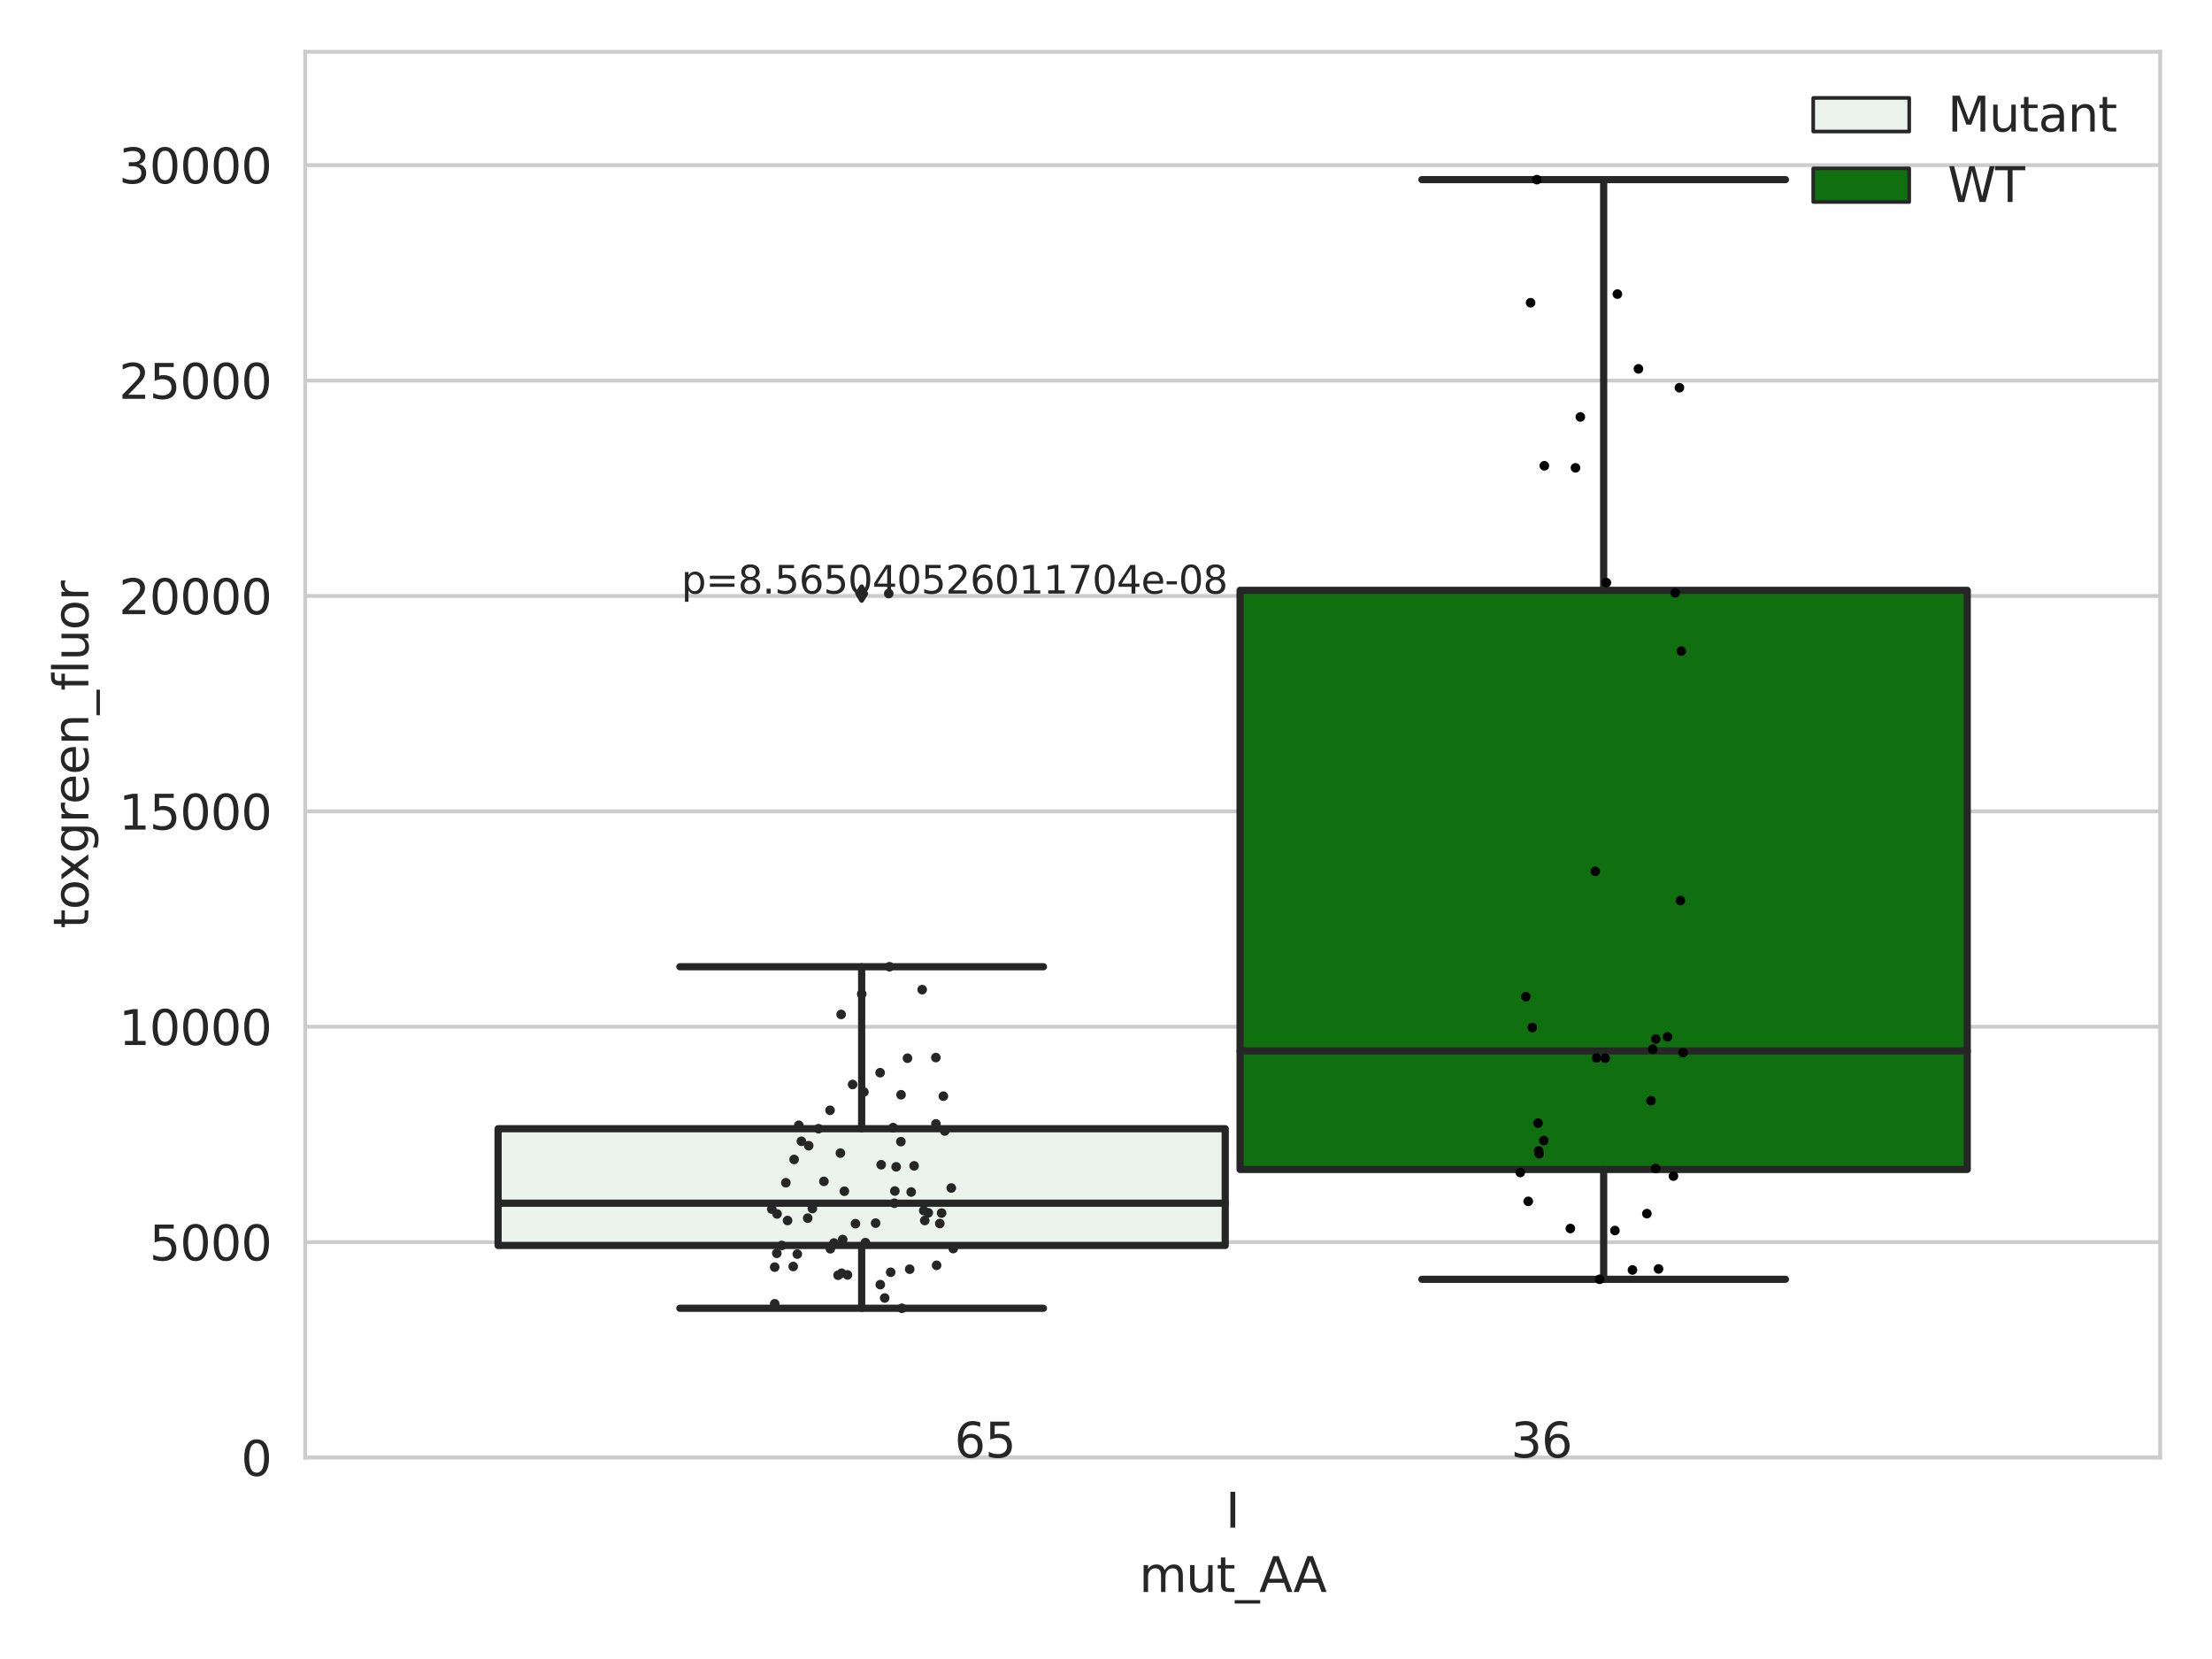 <?xml version="1.0" encoding="utf-8" standalone="no"?>
<!DOCTYPE svg PUBLIC "-//W3C//DTD SVG 1.1//EN"
  "http://www.w3.org/Graphics/SVG/1.1/DTD/svg11.dtd">
<svg xmlns:xlink="http://www.w3.org/1999/xlink" width="460.8pt" height="345.6pt" viewBox="0 0 460.8 345.6" xmlns="http://www.w3.org/2000/svg" version="1.1">
 <defs>
  <style type="text/css">*{stroke-linejoin: round; stroke-linecap: butt}</style>
 </defs>
 <g id="figure_1">
  <g id="patch_1">
   <path d="M 0 345.6 
L 460.8 345.6 
L 460.8 0 
L 0 0 
z
" style="fill: #ffffff"/>
  </g>
  <g id="axes_1">
   <g id="patch_2">
    <path d="M 63.571 303.64 
L 450 303.64 
L 450 10.8 
L 63.571 10.8 
z
" style="fill: #ffffff"/>
   </g>
   <g id="matplotlib.axis_1">
    <g id="xtick_1">
     <g id="text_1">
      <!-- I -->
      <g style="fill: #262626" transform="translate(255.311 318.238)scale(0.1 -0.1)">
       <defs>
        <path id="DejaVuSans-49" d="M 628 4666 
L 1259 4666 
L 1259 0 
L 628 0 
L 628 4666 
z
" transform="scale(0.016)"/>
       </defs>
       <use xlink:href="#DejaVuSans-49"/>
      </g>
     </g>
    </g>
    <g id="text_2">
     <!-- mut_AA -->
     <g style="fill: #262626" transform="translate(237.308 331.638)scale(0.1 -0.1)">
      <defs>
       <path id="DejaVuSans-6d" d="M 3328 2828 
Q 3544 3216 3844 3400 
Q 4144 3584 4550 3584 
Q 5097 3584 5394 3201 
Q 5691 2819 5691 2113 
L 5691 0 
L 5113 0 
L 5113 2094 
Q 5113 2597 4934 2840 
Q 4756 3084 4391 3084 
Q 3944 3084 3684 2787 
Q 3425 2491 3425 1978 
L 3425 0 
L 2847 0 
L 2847 2094 
Q 2847 2600 2669 2842 
Q 2491 3084 2119 3084 
Q 1678 3084 1418 2786 
Q 1159 2488 1159 1978 
L 1159 0 
L 581 0 
L 581 3500 
L 1159 3500 
L 1159 2956 
Q 1356 3278 1631 3431 
Q 1906 3584 2284 3584 
Q 2666 3584 2933 3390 
Q 3200 3197 3328 2828 
z
" transform="scale(0.016)"/>
       <path id="DejaVuSans-75" d="M 544 1381 
L 544 3500 
L 1119 3500 
L 1119 1403 
Q 1119 906 1312 657 
Q 1506 409 1894 409 
Q 2359 409 2629 706 
Q 2900 1003 2900 1516 
L 2900 3500 
L 3475 3500 
L 3475 0 
L 2900 0 
L 2900 538 
Q 2691 219 2414 64 
Q 2138 -91 1772 -91 
Q 1169 -91 856 284 
Q 544 659 544 1381 
z
M 1991 3584 
L 1991 3584 
z
" transform="scale(0.016)"/>
       <path id="DejaVuSans-74" d="M 1172 4494 
L 1172 3500 
L 2356 3500 
L 2356 3053 
L 1172 3053 
L 1172 1153 
Q 1172 725 1289 603 
Q 1406 481 1766 481 
L 2356 481 
L 2356 0 
L 1766 0 
Q 1100 0 847 248 
Q 594 497 594 1153 
L 594 3053 
L 172 3053 
L 172 3500 
L 594 3500 
L 594 4494 
L 1172 4494 
z
" transform="scale(0.016)"/>
       <path id="DejaVuSans-5f" d="M 3263 -1063 
L 3263 -1509 
L -63 -1509 
L -63 -1063 
L 3263 -1063 
z
" transform="scale(0.016)"/>
       <path id="DejaVuSans-41" d="M 2188 4044 
L 1331 1722 
L 3047 1722 
L 2188 4044 
z
M 1831 4666 
L 2547 4666 
L 4325 0 
L 3669 0 
L 3244 1197 
L 1141 1197 
L 716 0 
L 50 0 
L 1831 4666 
z
" transform="scale(0.016)"/>
      </defs>
      <use xlink:href="#DejaVuSans-6d"/>
      <use xlink:href="#DejaVuSans-75" x="97.412"/>
      <use xlink:href="#DejaVuSans-74" x="160.791"/>
      <use xlink:href="#DejaVuSans-5f" x="200"/>
      <use xlink:href="#DejaVuSans-41" x="250"/>
      <use xlink:href="#DejaVuSans-41" x="321.158"/>
     </g>
    </g>
   </g>
   <g id="matplotlib.axis_2">
    <g id="ytick_1">
     <g id="line2d_1">
      <path d="M 63.571 303.64 
L 450 303.64 
" clip-path="url(#pc4c10db26c)" style="fill: none; stroke: #cccccc; stroke-width: 0.8; stroke-linecap: round"/>
     </g>
     <g id="text_3">
      <!-- 0 -->
      <g style="fill: #262626" transform="translate(50.209 307.439)scale(0.1 -0.1)">
       <defs>
        <path id="DejaVuSans-30" d="M 2034 4250 
Q 1547 4250 1301 3770 
Q 1056 3291 1056 2328 
Q 1056 1369 1301 889 
Q 1547 409 2034 409 
Q 2525 409 2770 889 
Q 3016 1369 3016 2328 
Q 3016 3291 2770 3770 
Q 2525 4250 2034 4250 
z
M 2034 4750 
Q 2819 4750 3233 4129 
Q 3647 3509 3647 2328 
Q 3647 1150 3233 529 
Q 2819 -91 2034 -91 
Q 1250 -91 836 529 
Q 422 1150 422 2328 
Q 422 3509 836 4129 
Q 1250 4750 2034 4750 
z
" transform="scale(0.016)"/>
       </defs>
       <use xlink:href="#DejaVuSans-30"/>
      </g>
     </g>
    </g>
    <g id="ytick_2">
     <g id="line2d_2">
      <path d="M 63.571 258.767 
L 450 258.767 
" clip-path="url(#pc4c10db26c)" style="fill: none; stroke: #cccccc; stroke-width: 0.8; stroke-linecap: round"/>
     </g>
     <g id="text_4">
      <!-- 5000 -->
      <g style="fill: #262626" transform="translate(31.121 262.566)scale(0.1 -0.1)">
       <defs>
        <path id="DejaVuSans-35" d="M 691 4666 
L 3169 4666 
L 3169 4134 
L 1269 4134 
L 1269 2991 
Q 1406 3038 1543 3061 
Q 1681 3084 1819 3084 
Q 2600 3084 3056 2656 
Q 3513 2228 3513 1497 
Q 3513 744 3044 326 
Q 2575 -91 1722 -91 
Q 1428 -91 1123 -41 
Q 819 9 494 109 
L 494 744 
Q 775 591 1075 516 
Q 1375 441 1709 441 
Q 2250 441 2565 725 
Q 2881 1009 2881 1497 
Q 2881 1984 2565 2268 
Q 2250 2553 1709 2553 
Q 1456 2553 1204 2497 
Q 953 2441 691 2322 
L 691 4666 
z
" transform="scale(0.016)"/>
       </defs>
       <use xlink:href="#DejaVuSans-35"/>
       <use xlink:href="#DejaVuSans-30" x="63.623"/>
       <use xlink:href="#DejaVuSans-30" x="127.246"/>
       <use xlink:href="#DejaVuSans-30" x="190.869"/>
      </g>
     </g>
    </g>
    <g id="ytick_3">
     <g id="line2d_3">
      <path d="M 63.571 213.894 
L 450 213.894 
" clip-path="url(#pc4c10db26c)" style="fill: none; stroke: #cccccc; stroke-width: 0.8; stroke-linecap: round"/>
     </g>
     <g id="text_5">
      <!-- 10000 -->
      <g style="fill: #262626" transform="translate(24.759 217.694)scale(0.1 -0.1)">
       <defs>
        <path id="DejaVuSans-31" d="M 794 531 
L 1825 531 
L 1825 4091 
L 703 3866 
L 703 4441 
L 1819 4666 
L 2450 4666 
L 2450 531 
L 3481 531 
L 3481 0 
L 794 0 
L 794 531 
z
" transform="scale(0.016)"/>
       </defs>
       <use xlink:href="#DejaVuSans-31"/>
       <use xlink:href="#DejaVuSans-30" x="63.623"/>
       <use xlink:href="#DejaVuSans-30" x="127.246"/>
       <use xlink:href="#DejaVuSans-30" x="190.869"/>
       <use xlink:href="#DejaVuSans-30" x="254.492"/>
      </g>
     </g>
    </g>
    <g id="ytick_4">
     <g id="line2d_4">
      <path d="M 63.571 169.021 
L 450 169.021 
" clip-path="url(#pc4c10db26c)" style="fill: none; stroke: #cccccc; stroke-width: 0.8; stroke-linecap: round"/>
     </g>
     <g id="text_6">
      <!-- 15000 -->
      <g style="fill: #262626" transform="translate(24.759 172.821)scale(0.1 -0.1)">
       <use xlink:href="#DejaVuSans-31"/>
       <use xlink:href="#DejaVuSans-35" x="63.623"/>
       <use xlink:href="#DejaVuSans-30" x="127.246"/>
       <use xlink:href="#DejaVuSans-30" x="190.869"/>
       <use xlink:href="#DejaVuSans-30" x="254.492"/>
      </g>
     </g>
    </g>
    <g id="ytick_5">
     <g id="line2d_5">
      <path d="M 63.571 124.149 
L 450 124.149 
" clip-path="url(#pc4c10db26c)" style="fill: none; stroke: #cccccc; stroke-width: 0.8; stroke-linecap: round"/>
     </g>
     <g id="text_7">
      <!-- 20000 -->
      <g style="fill: #262626" transform="translate(24.759 127.948)scale(0.1 -0.1)">
       <defs>
        <path id="DejaVuSans-32" d="M 1228 531 
L 3431 531 
L 3431 0 
L 469 0 
L 469 531 
Q 828 903 1448 1529 
Q 2069 2156 2228 2338 
Q 2531 2678 2651 2914 
Q 2772 3150 2772 3378 
Q 2772 3750 2511 3984 
Q 2250 4219 1831 4219 
Q 1534 4219 1204 4116 
Q 875 4013 500 3803 
L 500 4441 
Q 881 4594 1212 4672 
Q 1544 4750 1819 4750 
Q 2544 4750 2975 4387 
Q 3406 4025 3406 3419 
Q 3406 3131 3298 2873 
Q 3191 2616 2906 2266 
Q 2828 2175 2409 1742 
Q 1991 1309 1228 531 
z
" transform="scale(0.016)"/>
       </defs>
       <use xlink:href="#DejaVuSans-32"/>
       <use xlink:href="#DejaVuSans-30" x="63.623"/>
       <use xlink:href="#DejaVuSans-30" x="127.246"/>
       <use xlink:href="#DejaVuSans-30" x="190.869"/>
       <use xlink:href="#DejaVuSans-30" x="254.492"/>
      </g>
     </g>
    </g>
    <g id="ytick_6">
     <g id="line2d_6">
      <path d="M 63.571 79.276 
L 450 79.276 
" clip-path="url(#pc4c10db26c)" style="fill: none; stroke: #cccccc; stroke-width: 0.8; stroke-linecap: round"/>
     </g>
     <g id="text_8">
      <!-- 25000 -->
      <g style="fill: #262626" transform="translate(24.759 83.075)scale(0.1 -0.1)">
       <use xlink:href="#DejaVuSans-32"/>
       <use xlink:href="#DejaVuSans-35" x="63.623"/>
       <use xlink:href="#DejaVuSans-30" x="127.246"/>
       <use xlink:href="#DejaVuSans-30" x="190.869"/>
       <use xlink:href="#DejaVuSans-30" x="254.492"/>
      </g>
     </g>
    </g>
    <g id="ytick_7">
     <g id="line2d_7">
      <path d="M 63.571 34.403 
L 450 34.403 
" clip-path="url(#pc4c10db26c)" style="fill: none; stroke: #cccccc; stroke-width: 0.8; stroke-linecap: round"/>
     </g>
     <g id="text_9">
      <!-- 30000 -->
      <g style="fill: #262626" transform="translate(24.759 38.202)scale(0.1 -0.1)">
       <defs>
        <path id="DejaVuSans-33" d="M 2597 2516 
Q 3050 2419 3304 2112 
Q 3559 1806 3559 1356 
Q 3559 666 3084 287 
Q 2609 -91 1734 -91 
Q 1441 -91 1130 -33 
Q 819 25 488 141 
L 488 750 
Q 750 597 1062 519 
Q 1375 441 1716 441 
Q 2309 441 2620 675 
Q 2931 909 2931 1356 
Q 2931 1769 2642 2001 
Q 2353 2234 1838 2234 
L 1294 2234 
L 1294 2753 
L 1863 2753 
Q 2328 2753 2575 2939 
Q 2822 3125 2822 3475 
Q 2822 3834 2567 4026 
Q 2313 4219 1838 4219 
Q 1578 4219 1281 4162 
Q 984 4106 628 3988 
L 628 4550 
Q 988 4650 1302 4700 
Q 1616 4750 1894 4750 
Q 2613 4750 3031 4423 
Q 3450 4097 3450 3541 
Q 3450 3153 3228 2886 
Q 3006 2619 2597 2516 
z
" transform="scale(0.016)"/>
       </defs>
       <use xlink:href="#DejaVuSans-33"/>
       <use xlink:href="#DejaVuSans-30" x="63.623"/>
       <use xlink:href="#DejaVuSans-30" x="127.246"/>
       <use xlink:href="#DejaVuSans-30" x="190.869"/>
       <use xlink:href="#DejaVuSans-30" x="254.492"/>
      </g>
     </g>
    </g>
    <g id="text_10">
     <!-- toxgreen_fluor -->
     <g style="fill: #262626" transform="translate(18.401 193.415)rotate(-90)scale(0.1 -0.1)">
      <defs>
       <path id="DejaVuSans-6f" d="M 1959 3097 
Q 1497 3097 1228 2736 
Q 959 2375 959 1747 
Q 959 1119 1226 758 
Q 1494 397 1959 397 
Q 2419 397 2687 759 
Q 2956 1122 2956 1747 
Q 2956 2369 2687 2733 
Q 2419 3097 1959 3097 
z
M 1959 3584 
Q 2709 3584 3137 3096 
Q 3566 2609 3566 1747 
Q 3566 888 3137 398 
Q 2709 -91 1959 -91 
Q 1206 -91 779 398 
Q 353 888 353 1747 
Q 353 2609 779 3096 
Q 1206 3584 1959 3584 
z
" transform="scale(0.016)"/>
       <path id="DejaVuSans-78" d="M 3513 3500 
L 2247 1797 
L 3578 0 
L 2900 0 
L 1881 1375 
L 863 0 
L 184 0 
L 1544 1831 
L 300 3500 
L 978 3500 
L 1906 2253 
L 2834 3500 
L 3513 3500 
z
" transform="scale(0.016)"/>
       <path id="DejaVuSans-67" d="M 2906 1791 
Q 2906 2416 2648 2759 
Q 2391 3103 1925 3103 
Q 1463 3103 1205 2759 
Q 947 2416 947 1791 
Q 947 1169 1205 825 
Q 1463 481 1925 481 
Q 2391 481 2648 825 
Q 2906 1169 2906 1791 
z
M 3481 434 
Q 3481 -459 3084 -895 
Q 2688 -1331 1869 -1331 
Q 1566 -1331 1297 -1286 
Q 1028 -1241 775 -1147 
L 775 -588 
Q 1028 -725 1275 -790 
Q 1522 -856 1778 -856 
Q 2344 -856 2625 -561 
Q 2906 -266 2906 331 
L 2906 616 
Q 2728 306 2450 153 
Q 2172 0 1784 0 
Q 1141 0 747 490 
Q 353 981 353 1791 
Q 353 2603 747 3093 
Q 1141 3584 1784 3584 
Q 2172 3584 2450 3431 
Q 2728 3278 2906 2969 
L 2906 3500 
L 3481 3500 
L 3481 434 
z
" transform="scale(0.016)"/>
       <path id="DejaVuSans-72" d="M 2631 2963 
Q 2534 3019 2420 3045 
Q 2306 3072 2169 3072 
Q 1681 3072 1420 2755 
Q 1159 2438 1159 1844 
L 1159 0 
L 581 0 
L 581 3500 
L 1159 3500 
L 1159 2956 
Q 1341 3275 1631 3429 
Q 1922 3584 2338 3584 
Q 2397 3584 2469 3576 
Q 2541 3569 2628 3553 
L 2631 2963 
z
" transform="scale(0.016)"/>
       <path id="DejaVuSans-65" d="M 3597 1894 
L 3597 1613 
L 953 1613 
Q 991 1019 1311 708 
Q 1631 397 2203 397 
Q 2534 397 2845 478 
Q 3156 559 3463 722 
L 3463 178 
Q 3153 47 2828 -22 
Q 2503 -91 2169 -91 
Q 1331 -91 842 396 
Q 353 884 353 1716 
Q 353 2575 817 3079 
Q 1281 3584 2069 3584 
Q 2775 3584 3186 3129 
Q 3597 2675 3597 1894 
z
M 3022 2063 
Q 3016 2534 2758 2815 
Q 2500 3097 2075 3097 
Q 1594 3097 1305 2825 
Q 1016 2553 972 2059 
L 3022 2063 
z
" transform="scale(0.016)"/>
       <path id="DejaVuSans-6e" d="M 3513 2113 
L 3513 0 
L 2938 0 
L 2938 2094 
Q 2938 2591 2744 2837 
Q 2550 3084 2163 3084 
Q 1697 3084 1428 2787 
Q 1159 2491 1159 1978 
L 1159 0 
L 581 0 
L 581 3500 
L 1159 3500 
L 1159 2956 
Q 1366 3272 1645 3428 
Q 1925 3584 2291 3584 
Q 2894 3584 3203 3211 
Q 3513 2838 3513 2113 
z
" transform="scale(0.016)"/>
       <path id="DejaVuSans-66" d="M 2375 4863 
L 2375 4384 
L 1825 4384 
Q 1516 4384 1395 4259 
Q 1275 4134 1275 3809 
L 1275 3500 
L 2222 3500 
L 2222 3053 
L 1275 3053 
L 1275 0 
L 697 0 
L 697 3053 
L 147 3053 
L 147 3500 
L 697 3500 
L 697 3744 
Q 697 4328 969 4595 
Q 1241 4863 1831 4863 
L 2375 4863 
z
" transform="scale(0.016)"/>
       <path id="DejaVuSans-6c" d="M 603 4863 
L 1178 4863 
L 1178 0 
L 603 0 
L 603 4863 
z
" transform="scale(0.016)"/>
      </defs>
      <use xlink:href="#DejaVuSans-74"/>
      <use xlink:href="#DejaVuSans-6f" x="39.209"/>
      <use xlink:href="#DejaVuSans-78" x="97.266"/>
      <use xlink:href="#DejaVuSans-67" x="156.445"/>
      <use xlink:href="#DejaVuSans-72" x="219.922"/>
      <use xlink:href="#DejaVuSans-65" x="258.785"/>
      <use xlink:href="#DejaVuSans-65" x="320.309"/>
      <use xlink:href="#DejaVuSans-6e" x="381.832"/>
      <use xlink:href="#DejaVuSans-5f" x="445.211"/>
      <use xlink:href="#DejaVuSans-66" x="495.211"/>
      <use xlink:href="#DejaVuSans-6c" x="530.416"/>
      <use xlink:href="#DejaVuSans-75" x="558.199"/>
      <use xlink:href="#DejaVuSans-6f" x="621.578"/>
      <use xlink:href="#DejaVuSans-72" x="682.76"/>
     </g>
    </g>
   </g>
   <g id="patch_3">
    <path d="M 103.76 259.452 
L 255.24 259.452 
L 255.24 235.132 
L 103.76 235.132 
L 103.76 259.452 
z
" clip-path="url(#pc4c10db26c)" style="fill: #ecf2ec; stroke: #262626; stroke-width: 1.5; stroke-linejoin: miter"/>
   </g>
   <g id="patch_4">
    <path d="M 258.331 243.617 
L 409.811 243.617 
L 409.811 122.974 
L 258.331 122.974 
L 258.331 243.617 
z
" clip-path="url(#pc4c10db26c)" style="fill: #107010; stroke: #262626; stroke-width: 1.5; stroke-linejoin: miter"/>
   </g>
   <g id="patch_5">
    <path d="M 256.786 303.64 
L 256.786 303.64 
L 256.786 303.64 
L 256.786 303.64 
z
" clip-path="url(#pc4c10db26c)" style="fill: #ecf2ec; stroke: #262626; stroke-width: 0.75; stroke-linejoin: miter"/>
   </g>
   <g id="patch_6">
    <path d="M 256.786 303.64 
L 256.786 303.64 
L 256.786 303.64 
L 256.786 303.64 
z
" clip-path="url(#pc4c10db26c)" style="fill: #107010; stroke: #262626; stroke-width: 0.75; stroke-linejoin: miter"/>
   </g>
   <g id="PathCollection_1"/>
   <g id="PathCollection_2"/>
   <g id="line2d_8">
    <path d="M 179.5 259.452 
L 179.5 272.54 
" clip-path="url(#pc4c10db26c)" style="fill: none; stroke: #262626; stroke-width: 1.5; stroke-linecap: round"/>
   </g>
   <g id="line2d_9">
    <path d="M 179.5 235.132 
L 179.5 201.391 
" clip-path="url(#pc4c10db26c)" style="fill: none; stroke: #262626; stroke-width: 1.5; stroke-linecap: round"/>
   </g>
   <g id="line2d_10">
    <path d="M 141.63 272.54 
L 217.37 272.54 
" clip-path="url(#pc4c10db26c)" style="fill: none; stroke: #262626; stroke-width: 1.5; stroke-linecap: round"/>
   </g>
   <g id="line2d_11">
    <path d="M 141.63 201.391 
L 217.37 201.391 
" clip-path="url(#pc4c10db26c)" style="fill: none; stroke: #262626; stroke-width: 1.5; stroke-linecap: round"/>
   </g>
   <g id="line2d_12">
    <defs>
     <path id="m772af2addc" d="M -0 1.414 
L 0.849 0 
L 0 -1.414 
L -0.849 -0 
z
" style="stroke: #262626; stroke-linejoin: miter"/>
    </defs>
    <g clip-path="url(#pc4c10db26c)">
     <use xlink:href="#m772af2addc" x="179.5" y="123.654" style="fill: #262626; stroke: #262626; stroke-linejoin: miter"/>
    </g>
   </g>
   <g id="line2d_13">
    <path d="M 334.071 243.617 
L 334.071 266.499 
" clip-path="url(#pc4c10db26c)" style="fill: none; stroke: #262626; stroke-width: 1.5; stroke-linecap: round"/>
   </g>
   <g id="line2d_14">
    <path d="M 334.071 122.974 
L 334.071 37.422 
" clip-path="url(#pc4c10db26c)" style="fill: none; stroke: #262626; stroke-width: 1.5; stroke-linecap: round"/>
   </g>
   <g id="line2d_15">
    <path d="M 296.201 266.499 
L 371.941 266.499 
" clip-path="url(#pc4c10db26c)" style="fill: none; stroke: #262626; stroke-width: 1.5; stroke-linecap: round"/>
   </g>
   <g id="line2d_16">
    <path d="M 296.201 37.422 
L 371.941 37.422 
" clip-path="url(#pc4c10db26c)" style="fill: none; stroke: #262626; stroke-width: 1.5; stroke-linecap: round"/>
   </g>
   <g id="line2d_17"/>
   <g id="line2d_18">
    <path d="M 103.76 250.652 
L 255.24 250.652 
" clip-path="url(#pc4c10db26c)" style="fill: none; stroke: #262626; stroke-width: 1.5; stroke-linecap: round"/>
   </g>
   <g id="line2d_19">
    <path d="M 258.331 218.925 
L 409.811 218.925 
" clip-path="url(#pc4c10db26c)" style="fill: none; stroke: #262626; stroke-width: 1.5; stroke-linecap: round"/>
   </g>
   <g id="patch_7">
    <path d="M 63.571 303.64 
L 63.571 10.8 
" style="fill: none; stroke: #cccccc; stroke-width: 0.8; stroke-linejoin: miter; stroke-linecap: square"/>
   </g>
   <g id="patch_8">
    <path d="M 450 303.64 
L 450 10.8 
" style="fill: none; stroke: #cccccc; stroke-width: 0.8; stroke-linejoin: miter; stroke-linecap: square"/>
   </g>
   <g id="patch_9">
    <path d="M 63.571 303.64 
L 450 303.64 
" style="fill: none; stroke: #cccccc; stroke-width: 0.8; stroke-linejoin: miter; stroke-linecap: square"/>
   </g>
   <g id="patch_10">
    <path d="M 63.571 10.8 
L 450 10.8 
" style="fill: none; stroke: #cccccc; stroke-width: 0.8; stroke-linejoin: miter; stroke-linecap: square"/>
   </g>
   <g id="PathCollection_3">
    <defs>
     <path id="C0_0_f47fc49dc2" d="M 0 1 
C 0.265 1 0.52 0.895 0.707 0.707 
C 0.895 0.52 1 0.265 1 -0 
C 1 -0.265 0.895 -0.52 0.707 -0.707 
C 0.52 -0.895 0.265 -1 0 -1 
C -0.265 -1 -0.52 -0.895 -0.707 -0.707 
C -0.895 -0.52 -1 -0.265 -1 0 
C -1 0.265 -0.895 0.52 -0.707 0.707 
C -0.52 0.895 -0.265 1 0 1 
z
"/>
    </defs>
    <g clip-path="url(#pc4c10db26c)">
     <use xlink:href="#C0_0_f47fc49dc2" x="186.683" y="243.07" style="fill: #262626"/>
    </g>
    <g clip-path="url(#pc4c10db26c)">
     <use xlink:href="#C0_0_f47fc49dc2" x="161.389" y="271.599" style="fill: #262626"/>
    </g>
    <g clip-path="url(#pc4c10db26c)">
     <use xlink:href="#C0_0_f47fc49dc2" x="186.06" y="234.9" style="fill: #262626"/>
    </g>
    <g clip-path="url(#pc4c10db26c)">
     <use xlink:href="#C0_0_f47fc49dc2" x="184.296" y="270.396" style="fill: #262626"/>
    </g>
    <g clip-path="url(#pc4c10db26c)">
     <use xlink:href="#C0_0_f47fc49dc2" x="177.62" y="225.919" style="fill: #262626"/>
    </g>
    <g clip-path="url(#pc4c10db26c)">
     <use xlink:href="#C0_0_f47fc49dc2" x="198.172" y="247.477" style="fill: #262626"/>
    </g>
    <g clip-path="url(#pc4c10db26c)">
     <use xlink:href="#C0_0_f47fc49dc2" x="168.468" y="238.673" style="fill: #262626"/>
    </g>
    <g clip-path="url(#pc4c10db26c)">
     <use xlink:href="#C0_0_f47fc49dc2" x="189.506" y="264.399" style="fill: #262626"/>
    </g>
    <g clip-path="url(#pc4c10db26c)">
     <use xlink:href="#C0_0_f47fc49dc2" x="172.981" y="260.143" style="fill: #262626"/>
    </g>
    <g clip-path="url(#pc4c10db26c)">
     <use xlink:href="#C0_0_f47fc49dc2" x="189.043" y="220.445" style="fill: #262626"/>
    </g>
    <g clip-path="url(#pc4c10db26c)">
     <use xlink:href="#C0_0_f47fc49dc2" x="194.956" y="220.311" style="fill: #262626"/>
    </g>
    <g clip-path="url(#pc4c10db26c)">
     <use xlink:href="#C0_0_f47fc49dc2" x="162.865" y="259.452" style="fill: #262626"/>
    </g>
    <g clip-path="url(#pc4c10db26c)">
     <use xlink:href="#C0_0_f47fc49dc2" x="186.41" y="248.115" style="fill: #262626"/>
    </g>
    <g clip-path="url(#pc4c10db26c)">
     <use xlink:href="#C0_0_f47fc49dc2" x="166.946" y="237.753" style="fill: #262626"/>
    </g>
    <g clip-path="url(#pc4c10db26c)">
     <use xlink:href="#C0_0_f47fc49dc2" x="172.911" y="231.294" style="fill: #262626"/>
    </g>
    <g clip-path="url(#pc4c10db26c)">
     <use xlink:href="#C0_0_f47fc49dc2" x="169.234" y="251.763" style="fill: #262626"/>
    </g>
    <g clip-path="url(#pc4c10db26c)">
     <use xlink:href="#C0_0_f47fc49dc2" x="165.242" y="263.831" style="fill: #262626"/>
    </g>
    <g clip-path="url(#pc4c10db26c)">
     <use xlink:href="#C0_0_f47fc49dc2" x="182.404" y="254.801" style="fill: #262626"/>
    </g>
    <g clip-path="url(#pc4c10db26c)">
     <use xlink:href="#C0_0_f47fc49dc2" x="189.818" y="248.32" style="fill: #262626"/>
    </g>
    <g clip-path="url(#pc4c10db26c)">
     <use xlink:href="#C0_0_f47fc49dc2" x="175.32" y="265.233" style="fill: #262626"/>
    </g>
    <g clip-path="url(#pc4c10db26c)">
     <use xlink:href="#C0_0_f47fc49dc2" x="175.549" y="258.212" style="fill: #262626"/>
    </g>
    <g clip-path="url(#pc4c10db26c)">
     <use xlink:href="#C0_0_f47fc49dc2" x="183.378" y="267.613" style="fill: #262626"/>
    </g>
    <g clip-path="url(#pc4c10db26c)">
     <use xlink:href="#C0_0_f47fc49dc2" x="187.668" y="237.824" style="fill: #262626"/>
    </g>
    <g clip-path="url(#pc4c10db26c)">
     <use xlink:href="#C0_0_f47fc49dc2" x="170.504" y="235.132" style="fill: #262626"/>
    </g>
    <g clip-path="url(#pc4c10db26c)">
     <use xlink:href="#C0_0_f47fc49dc2" x="183.562" y="242.635" style="fill: #262626"/>
    </g>
    <g clip-path="url(#pc4c10db26c)">
     <use xlink:href="#C0_0_f47fc49dc2" x="192.435" y="252.189" style="fill: #262626"/>
    </g>
    <g clip-path="url(#pc4c10db26c)">
     <use xlink:href="#C0_0_f47fc49dc2" x="196.518" y="228.352" style="fill: #262626"/>
    </g>
    <g clip-path="url(#pc4c10db26c)">
     <use xlink:href="#C0_0_f47fc49dc2" x="183.346" y="223.462" style="fill: #262626"/>
    </g>
    <g clip-path="url(#pc4c10db26c)">
     <use xlink:href="#C0_0_f47fc49dc2" x="165.428" y="241.532" style="fill: #262626"/>
    </g>
    <g clip-path="url(#pc4c10db26c)">
     <use xlink:href="#C0_0_f47fc49dc2" x="186.315" y="250.652" style="fill: #262626"/>
    </g>
    <g clip-path="url(#pc4c10db26c)">
     <use xlink:href="#C0_0_f47fc49dc2" x="192.109" y="206.163" style="fill: #262626"/>
    </g>
    <g clip-path="url(#pc4c10db26c)">
     <use xlink:href="#C0_0_f47fc49dc2" x="195.111" y="263.588" style="fill: #262626"/>
    </g>
    <g clip-path="url(#pc4c10db26c)">
     <use xlink:href="#C0_0_f47fc49dc2" x="192.644" y="254.257" style="fill: #262626"/>
    </g>
    <g clip-path="url(#pc4c10db26c)">
     <use xlink:href="#C0_0_f47fc49dc2" x="176.546" y="265.585" style="fill: #262626"/>
    </g>
    <g clip-path="url(#pc4c10db26c)">
     <use xlink:href="#C0_0_f47fc49dc2" x="164.065" y="254.255" style="fill: #262626"/>
    </g>
    <g clip-path="url(#pc4c10db26c)">
     <use xlink:href="#C0_0_f47fc49dc2" x="178.207" y="254.915" style="fill: #262626"/>
    </g>
    <g clip-path="url(#pc4c10db26c)">
     <use xlink:href="#C0_0_f47fc49dc2" x="161.822" y="261.087" style="fill: #262626"/>
    </g>
    <g clip-path="url(#pc4c10db26c)">
     <use xlink:href="#C0_0_f47fc49dc2" x="174.59" y="265.655" style="fill: #262626"/>
    </g>
    <g clip-path="url(#pc4c10db26c)">
     <use xlink:href="#C0_0_f47fc49dc2" x="187.705" y="228.056" style="fill: #262626"/>
    </g>
    <g clip-path="url(#pc4c10db26c)">
     <use xlink:href="#C0_0_f47fc49dc2" x="185.547" y="265.04" style="fill: #262626"/>
    </g>
    <g clip-path="url(#pc4c10db26c)">
     <use xlink:href="#C0_0_f47fc49dc2" x="166.089" y="261.251" style="fill: #262626"/>
    </g>
    <g clip-path="url(#pc4c10db26c)">
     <use xlink:href="#C0_0_f47fc49dc2" x="173.723" y="258.942" style="fill: #262626"/>
    </g>
    <g clip-path="url(#pc4c10db26c)">
     <use xlink:href="#C0_0_f47fc49dc2" x="179.968" y="227.485" style="fill: #262626"/>
    </g>
    <g clip-path="url(#pc4c10db26c)">
     <use xlink:href="#C0_0_f47fc49dc2" x="161.38" y="263.963" style="fill: #262626"/>
    </g>
    <g clip-path="url(#pc4c10db26c)">
     <use xlink:href="#C0_0_f47fc49dc2" x="185.143" y="123.654" style="fill: #262626"/>
    </g>
    <g clip-path="url(#pc4c10db26c)">
     <use xlink:href="#C0_0_f47fc49dc2" x="171.632" y="246.098" style="fill: #262626"/>
    </g>
    <g clip-path="url(#pc4c10db26c)">
     <use xlink:href="#C0_0_f47fc49dc2" x="198.582" y="260.102" style="fill: #262626"/>
    </g>
    <g clip-path="url(#pc4c10db26c)">
     <use xlink:href="#C0_0_f47fc49dc2" x="190.428" y="242.869" style="fill: #262626"/>
    </g>
    <g clip-path="url(#pc4c10db26c)">
     <use xlink:href="#C0_0_f47fc49dc2" x="180.279" y="258.863" style="fill: #262626"/>
    </g>
    <g clip-path="url(#pc4c10db26c)">
     <use xlink:href="#C0_0_f47fc49dc2" x="195.776" y="254.888" style="fill: #262626"/>
    </g>
    <g clip-path="url(#pc4c10db26c)">
     <use xlink:href="#C0_0_f47fc49dc2" x="175.071" y="240.211" style="fill: #262626"/>
    </g>
    <g clip-path="url(#pc4c10db26c)">
     <use xlink:href="#C0_0_f47fc49dc2" x="175.224" y="211.324" style="fill: #262626"/>
    </g>
    <g clip-path="url(#pc4c10db26c)">
     <use xlink:href="#C0_0_f47fc49dc2" x="168.258" y="253.763" style="fill: #262626"/>
    </g>
    <g clip-path="url(#pc4c10db26c)">
     <use xlink:href="#C0_0_f47fc49dc2" x="185.293" y="201.391" style="fill: #262626"/>
    </g>
    <g clip-path="url(#pc4c10db26c)">
     <use xlink:href="#C0_0_f47fc49dc2" x="160.779" y="251.879" style="fill: #262626"/>
    </g>
    <g clip-path="url(#pc4c10db26c)">
     <use xlink:href="#C0_0_f47fc49dc2" x="163.708" y="246.385" style="fill: #262626"/>
    </g>
    <g clip-path="url(#pc4c10db26c)">
     <use xlink:href="#C0_0_f47fc49dc2" x="196.154" y="252.706" style="fill: #262626"/>
    </g>
    <g clip-path="url(#pc4c10db26c)">
     <use xlink:href="#C0_0_f47fc49dc2" x="166.411" y="234.418" style="fill: #262626"/>
    </g>
    <g clip-path="url(#pc4c10db26c)">
     <use xlink:href="#C0_0_f47fc49dc2" x="161.879" y="252.885" style="fill: #262626"/>
    </g>
    <g clip-path="url(#pc4c10db26c)">
     <use xlink:href="#C0_0_f47fc49dc2" x="196.81" y="235.605" style="fill: #262626"/>
    </g>
    <g clip-path="url(#pc4c10db26c)">
     <use xlink:href="#C0_0_f47fc49dc2" x="187.888" y="272.54" style="fill: #262626"/>
    </g>
    <g clip-path="url(#pc4c10db26c)">
     <use xlink:href="#C0_0_f47fc49dc2" x="193.378" y="252.648" style="fill: #262626"/>
    </g>
    <g clip-path="url(#pc4c10db26c)">
     <use xlink:href="#C0_0_f47fc49dc2" x="179.513" y="207.064" style="fill: #262626"/>
    </g>
    <g clip-path="url(#pc4c10db26c)">
     <use xlink:href="#C0_0_f47fc49dc2" x="194.973" y="234.122" style="fill: #262626"/>
    </g>
    <g clip-path="url(#pc4c10db26c)">
     <use xlink:href="#C0_0_f47fc49dc2" x="175.901" y="248.155" style="fill: #262626"/>
    </g>
   </g>
   <g id="PathCollection_4">
    <defs>
     <path id="C1_0_dc62d5b309" d="M 0 1 
C 0.265 1 0.52 0.895 0.707 0.707 
C 0.895 0.52 1 0.265 1 -0 
C 1 -0.265 0.895 -0.52 0.707 -0.707 
C 0.52 -0.895 0.265 -1 0 -1 
C -0.265 -1 -0.52 -0.895 -0.707 -0.707 
C -0.895 -0.52 -1 -0.265 -1 0 
C -1 0.265 -0.895 0.52 -0.707 0.707 
C -0.52 0.895 -0.265 1 0 1 
z
"/>
    </defs>
    <g clip-path="url(#pc4c10db26c)">
     <use xlink:href="#C1_0_dc62d5b309" x="345.504" y="264.343"/>
    </g>
    <g clip-path="url(#pc4c10db26c)">
     <use xlink:href="#C1_0_dc62d5b309" x="318.85" y="63.063"/>
    </g>
    <g clip-path="url(#pc4c10db26c)">
     <use xlink:href="#C1_0_dc62d5b309" x="336.927" y="61.267"/>
    </g>
    <g clip-path="url(#pc4c10db26c)">
     <use xlink:href="#C1_0_dc62d5b309" x="328.202" y="97.46"/>
    </g>
    <g clip-path="url(#pc4c10db26c)">
     <use xlink:href="#C1_0_dc62d5b309" x="343.076" y="252.822"/>
    </g>
    <g clip-path="url(#pc4c10db26c)">
     <use xlink:href="#C1_0_dc62d5b309" x="349.856" y="80.769"/>
    </g>
    <g clip-path="url(#pc4c10db26c)">
     <use xlink:href="#C1_0_dc62d5b309" x="320.159" y="37.422"/>
    </g>
    <g clip-path="url(#pc4c10db26c)">
     <use xlink:href="#C1_0_dc62d5b309" x="341.315" y="76.841"/>
    </g>
    <g clip-path="url(#pc4c10db26c)">
     <use xlink:href="#C1_0_dc62d5b309" x="350.069" y="187.612"/>
    </g>
    <g clip-path="url(#pc4c10db26c)">
     <use xlink:href="#C1_0_dc62d5b309" x="344.913" y="243.407"/>
    </g>
    <g clip-path="url(#pc4c10db26c)">
     <use xlink:href="#C1_0_dc62d5b309" x="343.923" y="229.291"/>
    </g>
    <g clip-path="url(#pc4c10db26c)">
     <use xlink:href="#C1_0_dc62d5b309" x="344.936" y="216.445"/>
    </g>
    <g clip-path="url(#pc4c10db26c)">
     <use xlink:href="#C1_0_dc62d5b309" x="319.196" y="214.044"/>
    </g>
    <g clip-path="url(#pc4c10db26c)">
     <use xlink:href="#C1_0_dc62d5b309" x="347.378" y="215.992"/>
    </g>
    <g clip-path="url(#pc4c10db26c)">
     <use xlink:href="#C1_0_dc62d5b309" x="318.366" y="250.267"/>
    </g>
    <g clip-path="url(#pc4c10db26c)">
     <use xlink:href="#C1_0_dc62d5b309" x="350.612" y="219.291"/>
    </g>
    <g clip-path="url(#pc4c10db26c)">
     <use xlink:href="#C1_0_dc62d5b309" x="321.71" y="97.029"/>
    </g>
    <g clip-path="url(#pc4c10db26c)">
     <use xlink:href="#C1_0_dc62d5b309" x="344.294" y="218.56"/>
    </g>
    <g clip-path="url(#pc4c10db26c)">
     <use xlink:href="#C1_0_dc62d5b309" x="320.642" y="240.344"/>
    </g>
    <g clip-path="url(#pc4c10db26c)">
     <use xlink:href="#C1_0_dc62d5b309" x="332.598" y="220.375"/>
    </g>
    <g clip-path="url(#pc4c10db26c)">
     <use xlink:href="#C1_0_dc62d5b309" x="334.396" y="220.438"/>
    </g>
    <g clip-path="url(#pc4c10db26c)">
     <use xlink:href="#C1_0_dc62d5b309" x="316.701" y="244.248"/>
    </g>
    <g clip-path="url(#pc4c10db26c)">
     <use xlink:href="#C1_0_dc62d5b309" x="320.402" y="233.971"/>
    </g>
    <g clip-path="url(#pc4c10db26c)">
     <use xlink:href="#C1_0_dc62d5b309" x="329.209" y="86.857"/>
    </g>
    <g clip-path="url(#pc4c10db26c)">
     <use xlink:href="#C1_0_dc62d5b309" x="334.637" y="121.38"/>
    </g>
    <g clip-path="url(#pc4c10db26c)">
     <use xlink:href="#C1_0_dc62d5b309" x="348.611" y="244.997"/>
    </g>
    <g clip-path="url(#pc4c10db26c)">
     <use xlink:href="#C1_0_dc62d5b309" x="348.98" y="123.506"/>
    </g>
    <g clip-path="url(#pc4c10db26c)">
     <use xlink:href="#C1_0_dc62d5b309" x="336.414" y="256.342"/>
    </g>
    <g clip-path="url(#pc4c10db26c)">
     <use xlink:href="#C1_0_dc62d5b309" x="317.871" y="207.623"/>
    </g>
    <g clip-path="url(#pc4c10db26c)">
     <use xlink:href="#C1_0_dc62d5b309" x="327.136" y="255.924"/>
    </g>
    <g clip-path="url(#pc4c10db26c)">
     <use xlink:href="#C1_0_dc62d5b309" x="333.234" y="266.499"/>
    </g>
    <g clip-path="url(#pc4c10db26c)">
     <use xlink:href="#C1_0_dc62d5b309" x="340.072" y="264.556"/>
    </g>
    <g clip-path="url(#pc4c10db26c)">
     <use xlink:href="#C1_0_dc62d5b309" x="320.522" y="239.76"/>
    </g>
    <g clip-path="url(#pc4c10db26c)">
     <use xlink:href="#C1_0_dc62d5b309" x="332.325" y="181.52"/>
    </g>
    <g clip-path="url(#pc4c10db26c)">
     <use xlink:href="#C1_0_dc62d5b309" x="350.252" y="135.634"/>
    </g>
    <g clip-path="url(#pc4c10db26c)">
     <use xlink:href="#C1_0_dc62d5b309" x="321.597" y="237.598"/>
    </g>
   </g>
   <g id="text_11">
    <!-- 65 -->
    <g style="fill: #262626" transform="translate(198.821 303.625)scale(0.1 -0.1)">
     <defs>
      <path id="DejaVuSans-36" d="M 2113 2584 
Q 1688 2584 1439 2293 
Q 1191 2003 1191 1497 
Q 1191 994 1439 701 
Q 1688 409 2113 409 
Q 2538 409 2786 701 
Q 3034 994 3034 1497 
Q 3034 2003 2786 2293 
Q 2538 2584 2113 2584 
z
M 3366 4563 
L 3366 3988 
Q 3128 4100 2886 4159 
Q 2644 4219 2406 4219 
Q 1781 4219 1451 3797 
Q 1122 3375 1075 2522 
Q 1259 2794 1537 2939 
Q 1816 3084 2150 3084 
Q 2853 3084 3261 2657 
Q 3669 2231 3669 1497 
Q 3669 778 3244 343 
Q 2819 -91 2113 -91 
Q 1303 -91 875 529 
Q 447 1150 447 2328 
Q 447 3434 972 4092 
Q 1497 4750 2381 4750 
Q 2619 4750 2861 4703 
Q 3103 4656 3366 4563 
z
" transform="scale(0.016)"/>
     </defs>
     <use xlink:href="#DejaVuSans-36"/>
     <use xlink:href="#DejaVuSans-35" x="63.623"/>
    </g>
   </g>
   <g id="text_12">
    <!-- p=8.565040526011704e-08 -->
    <g style="fill: #262626" transform="translate(141.944 123.653)scale(0.08 -0.08)">
     <defs>
      <path id="DejaVuSans-70" d="M 1159 525 
L 1159 -1331 
L 581 -1331 
L 581 3500 
L 1159 3500 
L 1159 2969 
Q 1341 3281 1617 3432 
Q 1894 3584 2278 3584 
Q 2916 3584 3314 3078 
Q 3713 2572 3713 1747 
Q 3713 922 3314 415 
Q 2916 -91 2278 -91 
Q 1894 -91 1617 61 
Q 1341 213 1159 525 
z
M 3116 1747 
Q 3116 2381 2855 2742 
Q 2594 3103 2138 3103 
Q 1681 3103 1420 2742 
Q 1159 2381 1159 1747 
Q 1159 1113 1420 752 
Q 1681 391 2138 391 
Q 2594 391 2855 752 
Q 3116 1113 3116 1747 
z
" transform="scale(0.016)"/>
      <path id="DejaVuSans-3d" d="M 678 2906 
L 4684 2906 
L 4684 2381 
L 678 2381 
L 678 2906 
z
M 678 1631 
L 4684 1631 
L 4684 1100 
L 678 1100 
L 678 1631 
z
" transform="scale(0.016)"/>
      <path id="DejaVuSans-38" d="M 2034 2216 
Q 1584 2216 1326 1975 
Q 1069 1734 1069 1313 
Q 1069 891 1326 650 
Q 1584 409 2034 409 
Q 2484 409 2743 651 
Q 3003 894 3003 1313 
Q 3003 1734 2745 1975 
Q 2488 2216 2034 2216 
z
M 1403 2484 
Q 997 2584 770 2862 
Q 544 3141 544 3541 
Q 544 4100 942 4425 
Q 1341 4750 2034 4750 
Q 2731 4750 3128 4425 
Q 3525 4100 3525 3541 
Q 3525 3141 3298 2862 
Q 3072 2584 2669 2484 
Q 3125 2378 3379 2068 
Q 3634 1759 3634 1313 
Q 3634 634 3220 271 
Q 2806 -91 2034 -91 
Q 1263 -91 848 271 
Q 434 634 434 1313 
Q 434 1759 690 2068 
Q 947 2378 1403 2484 
z
M 1172 3481 
Q 1172 3119 1398 2916 
Q 1625 2713 2034 2713 
Q 2441 2713 2670 2916 
Q 2900 3119 2900 3481 
Q 2900 3844 2670 4047 
Q 2441 4250 2034 4250 
Q 1625 4250 1398 4047 
Q 1172 3844 1172 3481 
z
" transform="scale(0.016)"/>
      <path id="DejaVuSans-2e" d="M 684 794 
L 1344 794 
L 1344 0 
L 684 0 
L 684 794 
z
" transform="scale(0.016)"/>
      <path id="DejaVuSans-34" d="M 2419 4116 
L 825 1625 
L 2419 1625 
L 2419 4116 
z
M 2253 4666 
L 3047 4666 
L 3047 1625 
L 3713 1625 
L 3713 1100 
L 3047 1100 
L 3047 0 
L 2419 0 
L 2419 1100 
L 313 1100 
L 313 1709 
L 2253 4666 
z
" transform="scale(0.016)"/>
      <path id="DejaVuSans-37" d="M 525 4666 
L 3525 4666 
L 3525 4397 
L 1831 0 
L 1172 0 
L 2766 4134 
L 525 4134 
L 525 4666 
z
" transform="scale(0.016)"/>
      <path id="DejaVuSans-2d" d="M 313 2009 
L 1997 2009 
L 1997 1497 
L 313 1497 
L 313 2009 
z
" transform="scale(0.016)"/>
     </defs>
     <use xlink:href="#DejaVuSans-70"/>
     <use xlink:href="#DejaVuSans-3d" x="63.477"/>
     <use xlink:href="#DejaVuSans-38" x="147.266"/>
     <use xlink:href="#DejaVuSans-2e" x="210.889"/>
     <use xlink:href="#DejaVuSans-35" x="242.676"/>
     <use xlink:href="#DejaVuSans-36" x="306.299"/>
     <use xlink:href="#DejaVuSans-35" x="369.922"/>
     <use xlink:href="#DejaVuSans-30" x="433.545"/>
     <use xlink:href="#DejaVuSans-34" x="497.168"/>
     <use xlink:href="#DejaVuSans-30" x="560.791"/>
     <use xlink:href="#DejaVuSans-35" x="624.414"/>
     <use xlink:href="#DejaVuSans-32" x="688.037"/>
     <use xlink:href="#DejaVuSans-36" x="751.66"/>
     <use xlink:href="#DejaVuSans-30" x="815.283"/>
     <use xlink:href="#DejaVuSans-31" x="878.906"/>
     <use xlink:href="#DejaVuSans-31" x="942.529"/>
     <use xlink:href="#DejaVuSans-37" x="1006.152"/>
     <use xlink:href="#DejaVuSans-30" x="1069.775"/>
     <use xlink:href="#DejaVuSans-34" x="1133.398"/>
     <use xlink:href="#DejaVuSans-65" x="1197.021"/>
     <use xlink:href="#DejaVuSans-2d" x="1258.545"/>
     <use xlink:href="#DejaVuSans-30" x="1294.629"/>
     <use xlink:href="#DejaVuSans-38" x="1358.252"/>
    </g>
   </g>
   <g id="text_13">
    <!-- 36 -->
    <g style="fill: #262626" transform="translate(314.75 303.625)scale(0.1 -0.1)">
     <use xlink:href="#DejaVuSans-33"/>
     <use xlink:href="#DejaVuSans-36" x="63.623"/>
    </g>
   </g>
   <g id="legend_1">
    <g id="patch_11">
     <path d="M 377.728 27.398 
L 397.728 27.398 
L 397.728 20.398 
L 377.728 20.398 
z
" style="fill: #ecf2ec; stroke: #262626; stroke-width: 0.75; stroke-linejoin: miter"/>
    </g>
    <g id="text_14">
     <!-- Mutant -->
     <g style="fill: #262626" transform="translate(405.728 27.398)scale(0.1 -0.1)">
      <defs>
       <path id="DejaVuSans-4d" d="M 628 4666 
L 1569 4666 
L 2759 1491 
L 3956 4666 
L 4897 4666 
L 4897 0 
L 4281 0 
L 4281 4097 
L 3078 897 
L 2444 897 
L 1241 4097 
L 1241 0 
L 628 0 
L 628 4666 
z
" transform="scale(0.016)"/>
       <path id="DejaVuSans-61" d="M 2194 1759 
Q 1497 1759 1228 1600 
Q 959 1441 959 1056 
Q 959 750 1161 570 
Q 1363 391 1709 391 
Q 2188 391 2477 730 
Q 2766 1069 2766 1631 
L 2766 1759 
L 2194 1759 
z
M 3341 1997 
L 3341 0 
L 2766 0 
L 2766 531 
Q 2569 213 2275 61 
Q 1981 -91 1556 -91 
Q 1019 -91 701 211 
Q 384 513 384 1019 
Q 384 1609 779 1909 
Q 1175 2209 1959 2209 
L 2766 2209 
L 2766 2266 
Q 2766 2663 2505 2880 
Q 2244 3097 1772 3097 
Q 1472 3097 1187 3025 
Q 903 2953 641 2809 
L 641 3341 
Q 956 3463 1253 3523 
Q 1550 3584 1831 3584 
Q 2591 3584 2966 3190 
Q 3341 2797 3341 1997 
z
" transform="scale(0.016)"/>
      </defs>
      <use xlink:href="#DejaVuSans-4d"/>
      <use xlink:href="#DejaVuSans-75" x="86.279"/>
      <use xlink:href="#DejaVuSans-74" x="149.658"/>
      <use xlink:href="#DejaVuSans-61" x="188.867"/>
      <use xlink:href="#DejaVuSans-6e" x="250.146"/>
      <use xlink:href="#DejaVuSans-74" x="313.525"/>
     </g>
    </g>
    <g id="patch_12">
     <path d="M 377.728 42.077 
L 397.728 42.077 
L 397.728 35.077 
L 377.728 35.077 
z
" style="fill: #107010; stroke: #262626; stroke-width: 0.75; stroke-linejoin: miter"/>
    </g>
    <g id="text_15">
     <!-- WT -->
     <g style="fill: #262626" transform="translate(405.728 42.077)scale(0.1 -0.1)">
      <defs>
       <path id="DejaVuSans-57" d="M 213 4666 
L 850 4666 
L 1831 722 
L 2809 4666 
L 3519 4666 
L 4500 722 
L 5478 4666 
L 6119 4666 
L 4947 0 
L 4153 0 
L 3169 4050 
L 2175 0 
L 1381 0 
L 213 4666 
z
" transform="scale(0.016)"/>
       <path id="DejaVuSans-54" d="M -19 4666 
L 3928 4666 
L 3928 4134 
L 2272 4134 
L 2272 0 
L 1638 0 
L 1638 4134 
L -19 4134 
L -19 4666 
z
" transform="scale(0.016)"/>
      </defs>
      <use xlink:href="#DejaVuSans-57"/>
      <use xlink:href="#DejaVuSans-54" x="98.877"/>
     </g>
    </g>
   </g>
  </g>
 </g>
 <defs>
  <clipPath id="pc4c10db26c">
   <rect x="63.571" y="10.8" width="386.429" height="292.84"/>
  </clipPath>
 </defs>
</svg>
